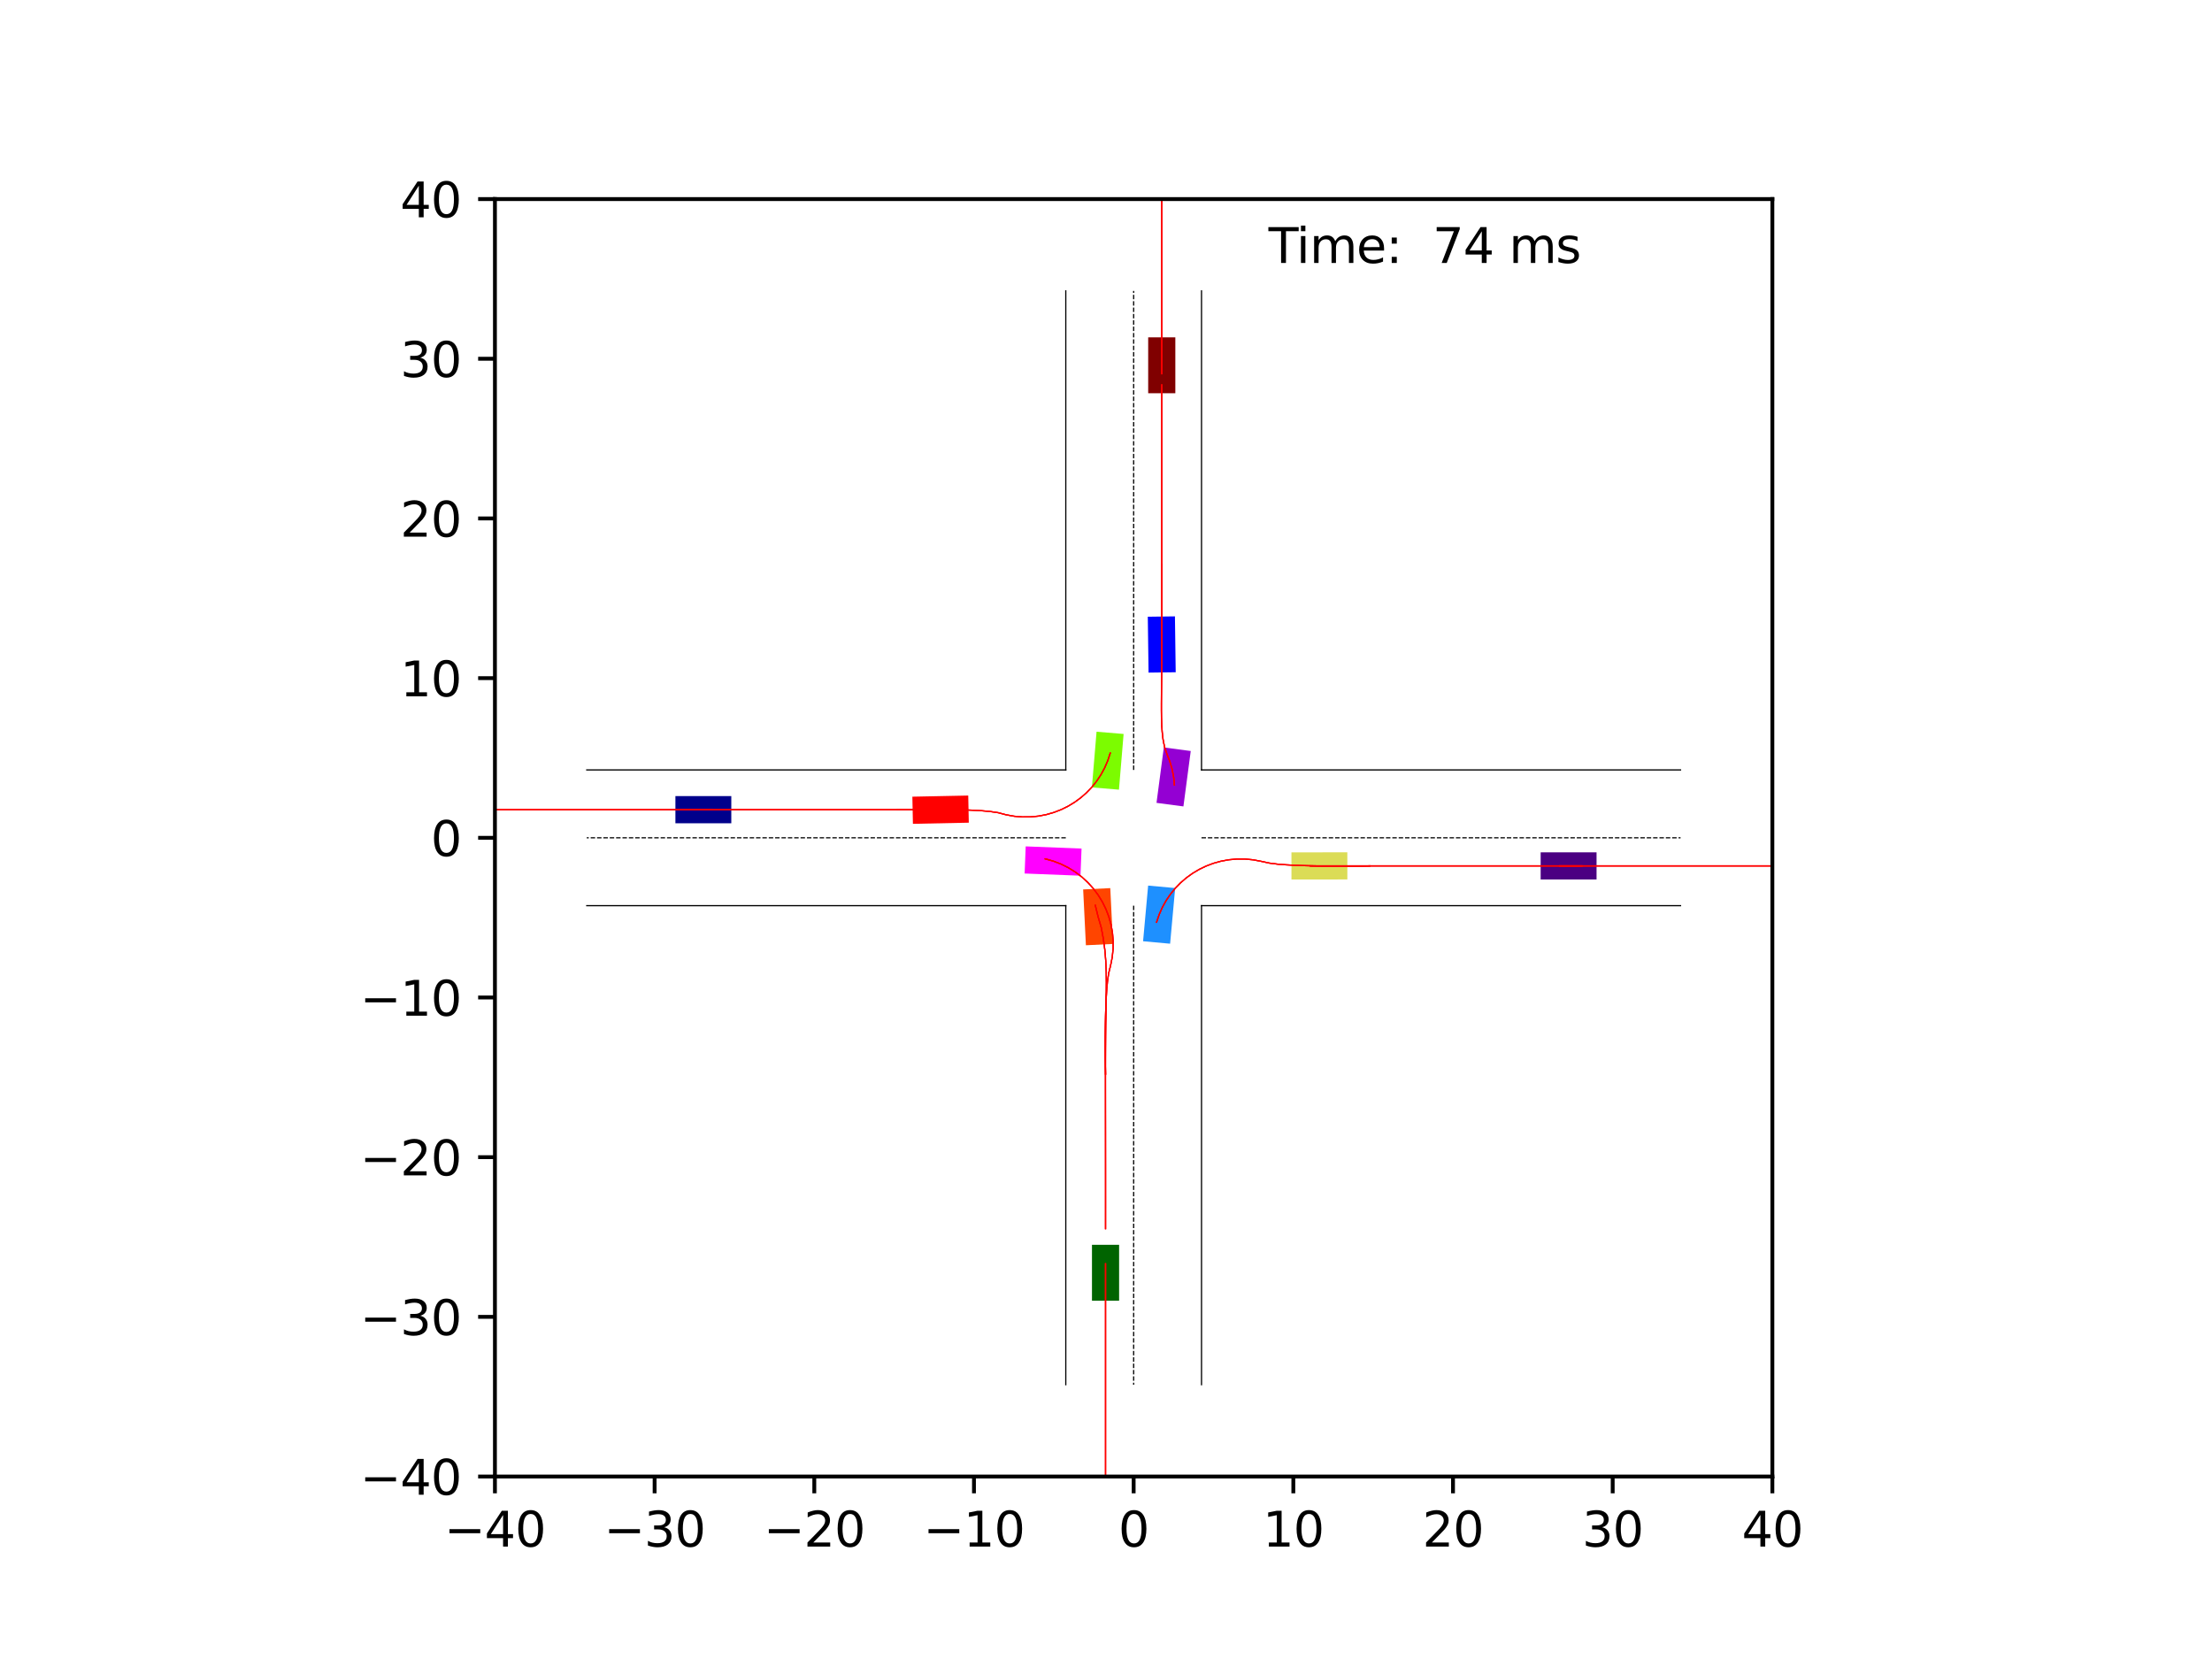 <?xml version="1.0" encoding="utf-8" standalone="no"?>
<!DOCTYPE svg PUBLIC "-//W3C//DTD SVG 1.1//EN"
  "http://www.w3.org/Graphics/SVG/1.1/DTD/svg11.dtd">
<svg xmlns:xlink="http://www.w3.org/1999/xlink" width="460.8pt" height="345.6pt" viewBox="0 0 460.8 345.6" xmlns="http://www.w3.org/2000/svg" version="1.1">
 <defs>
  <style type="text/css">*{stroke-linejoin: round; stroke-linecap: butt}</style>
 </defs>
 <g id="figure_1">
  <g id="patch_1">
   <path d="M 0 345.6 
L 460.8 345.6 
L 460.8 0 
L 0 0 
z
" style="fill: #ffffff"/>
  </g>
  <g id="axes_1">
   <g id="patch_2">
    <path d="M 103.104 307.584 
L 369.216 307.584 
L 369.216 41.472 
L 103.104 41.472 
z
" style="fill: #ffffff"/>
   </g>
   <g id="patch_3">
    <path d="M 152.343 165.845 
L 140.7 165.845 
L 140.701 171.5 
L 152.343 171.499 
z
" clip-path="url(#pa0e1cefcb4)" style="fill: #00008b"/>
   </g>
   <g id="patch_4">
    <path d="M 244.843 81.918 
L 244.843 70.276 
L 239.188 70.276 
L 239.188 81.918 
z
" clip-path="url(#pa0e1cefcb4)" style="fill: #800000"/>
   </g>
   <g id="patch_5">
    <path d="M 227.477 259.317 
L 227.477 270.959 
L 233.132 270.959 
L 233.131 259.317 
z
" clip-path="url(#pa0e1cefcb4)" style="fill: #006400"/>
   </g>
   <g id="patch_6">
    <path d="M 320.948 183.211 
L 332.591 183.211 
L 332.591 177.556 
L 320.948 177.556 
z
" clip-path="url(#pa0e1cefcb4)" style="fill: #4b0082"/>
   </g>
   <g id="patch_7">
    <path d="M 244.92 140.041 
L 244.761 128.4 
L 239.107 128.477 
L 239.266 140.118 
z
" clip-path="url(#pa0e1cefcb4)" style="fill: #0000ff"/>
   </g>
   <g id="patch_8">
    <path d="M 201.703 165.727 
L 190.063 165.963 
L 190.178 171.617 
L 201.818 171.381 
z
" clip-path="url(#pa0e1cefcb4)" style="fill: #ff0000"/>
   </g>
   <g id="patch_9">
    <path d="M 269.037 183.216 
L 280.679 183.206 
L 280.674 177.551 
L 269.032 177.561 
z
" clip-path="url(#pa0e1cefcb4)" style="fill: #dbdc56"/>
   </g>
   <g id="patch_10">
    <path d="M 246.528 167.991 
L 248.054 156.448 
L 242.447 155.708 
L 240.922 167.25 
z
" clip-path="url(#pa0e1cefcb4)" style="fill: #9400d3"/>
   </g>
   <g id="patch_11">
    <path d="M 243.756 196.59 
L 244.81 184.996 
L 239.178 184.484 
L 238.124 196.078 
z
" clip-path="url(#pa0e1cefcb4)" style="fill: #1e90ff"/>
   </g>
   <g id="patch_12">
    <path d="M 225.643 185.288 
L 226.213 196.917 
L 231.861 196.64 
L 231.291 185.012 
z
" clip-path="url(#pa0e1cefcb4)" style="fill: #ff4500"/>
   </g>
   <g id="patch_13">
    <path d="M 228.433 152.429 
L 227.464 164.031 
L 233.099 164.502 
L 234.068 152.9 
z
" clip-path="url(#pa0e1cefcb4)" style="fill: #7cfc00"/>
   </g>
   <g id="patch_14">
    <path d="M 213.45 181.967 
L 225.084 182.425 
L 225.306 176.774 
L 213.673 176.316 
z
" clip-path="url(#pa0e1cefcb4)" style="fill: #ff00ff"/>
   </g>
   <g id="matplotlib.axis_1">
    <g id="xtick_1">
     <g id="line2d_1">
      <defs>
       <path id="m98a5fc5a38" d="M 0 0 
L 0 3.5 
" style="stroke: #000000; stroke-width: 0.8"/>
      </defs>
      <g>
       <use xlink:href="#m98a5fc5a38" x="103.104" y="307.584" style="stroke: #000000; stroke-width: 0.8"/>
      </g>
     </g>
     <g id="text_1">
      <!-- −40 -->
      <g transform="translate(92.552 322.182) scale(0.1 -0.1)">
       <defs>
        <path id="DejaVuSans-2212" d="M 678 2272 
L 4684 2272 
L 4684 1741 
L 678 1741 
L 678 2272 
z
" transform="scale(0.016)"/>
        <path id="DejaVuSans-34" d="M 2419 4116 
L 825 1625 
L 2419 1625 
L 2419 4116 
z
M 2253 4666 
L 3047 4666 
L 3047 1625 
L 3713 1625 
L 3713 1100 
L 3047 1100 
L 3047 0 
L 2419 0 
L 2419 1100 
L 313 1100 
L 313 1709 
L 2253 4666 
z
" transform="scale(0.016)"/>
        <path id="DejaVuSans-30" d="M 2034 4250 
Q 1547 4250 1301 3770 
Q 1056 3291 1056 2328 
Q 1056 1369 1301 889 
Q 1547 409 2034 409 
Q 2525 409 2770 889 
Q 3016 1369 3016 2328 
Q 3016 3291 2770 3770 
Q 2525 4250 2034 4250 
z
M 2034 4750 
Q 2819 4750 3233 4129 
Q 3647 3509 3647 2328 
Q 3647 1150 3233 529 
Q 2819 -91 2034 -91 
Q 1250 -91 836 529 
Q 422 1150 422 2328 
Q 422 3509 836 4129 
Q 1250 4750 2034 4750 
z
" transform="scale(0.016)"/>
       </defs>
       <use xlink:href="#DejaVuSans-2212"/>
       <use xlink:href="#DejaVuSans-34" x="83.789"/>
       <use xlink:href="#DejaVuSans-30" x="147.412"/>
      </g>
     </g>
    </g>
    <g id="xtick_2">
     <g id="line2d_2">
      <g>
       <use xlink:href="#m98a5fc5a38" x="136.368" y="307.584" style="stroke: #000000; stroke-width: 0.8"/>
      </g>
     </g>
     <g id="text_2">
      <!-- −30 -->
      <g transform="translate(125.816 322.182) scale(0.1 -0.1)">
       <defs>
        <path id="DejaVuSans-33" d="M 2597 2516 
Q 3050 2419 3304 2112 
Q 3559 1806 3559 1356 
Q 3559 666 3084 287 
Q 2609 -91 1734 -91 
Q 1441 -91 1130 -33 
Q 819 25 488 141 
L 488 750 
Q 750 597 1062 519 
Q 1375 441 1716 441 
Q 2309 441 2620 675 
Q 2931 909 2931 1356 
Q 2931 1769 2642 2001 
Q 2353 2234 1838 2234 
L 1294 2234 
L 1294 2753 
L 1863 2753 
Q 2328 2753 2575 2939 
Q 2822 3125 2822 3475 
Q 2822 3834 2567 4026 
Q 2313 4219 1838 4219 
Q 1578 4219 1281 4162 
Q 984 4106 628 3988 
L 628 4550 
Q 988 4650 1302 4700 
Q 1616 4750 1894 4750 
Q 2613 4750 3031 4423 
Q 3450 4097 3450 3541 
Q 3450 3153 3228 2886 
Q 3006 2619 2597 2516 
z
" transform="scale(0.016)"/>
       </defs>
       <use xlink:href="#DejaVuSans-2212"/>
       <use xlink:href="#DejaVuSans-33" x="83.789"/>
       <use xlink:href="#DejaVuSans-30" x="147.412"/>
      </g>
     </g>
    </g>
    <g id="xtick_3">
     <g id="line2d_3">
      <g>
       <use xlink:href="#m98a5fc5a38" x="169.632" y="307.584" style="stroke: #000000; stroke-width: 0.8"/>
      </g>
     </g>
     <g id="text_3">
      <!-- −20 -->
      <g transform="translate(159.08 322.182) scale(0.1 -0.1)">
       <defs>
        <path id="DejaVuSans-32" d="M 1228 531 
L 3431 531 
L 3431 0 
L 469 0 
L 469 531 
Q 828 903 1448 1529 
Q 2069 2156 2228 2338 
Q 2531 2678 2651 2914 
Q 2772 3150 2772 3378 
Q 2772 3750 2511 3984 
Q 2250 4219 1831 4219 
Q 1534 4219 1204 4116 
Q 875 4013 500 3803 
L 500 4441 
Q 881 4594 1212 4672 
Q 1544 4750 1819 4750 
Q 2544 4750 2975 4387 
Q 3406 4025 3406 3419 
Q 3406 3131 3298 2873 
Q 3191 2616 2906 2266 
Q 2828 2175 2409 1742 
Q 1991 1309 1228 531 
z
" transform="scale(0.016)"/>
       </defs>
       <use xlink:href="#DejaVuSans-2212"/>
       <use xlink:href="#DejaVuSans-32" x="83.789"/>
       <use xlink:href="#DejaVuSans-30" x="147.412"/>
      </g>
     </g>
    </g>
    <g id="xtick_4">
     <g id="line2d_4">
      <g>
       <use xlink:href="#m98a5fc5a38" x="202.896" y="307.584" style="stroke: #000000; stroke-width: 0.8"/>
      </g>
     </g>
     <g id="text_4">
      <!-- −10 -->
      <g transform="translate(192.344 322.182) scale(0.1 -0.1)">
       <defs>
        <path id="DejaVuSans-31" d="M 794 531 
L 1825 531 
L 1825 4091 
L 703 3866 
L 703 4441 
L 1819 4666 
L 2450 4666 
L 2450 531 
L 3481 531 
L 3481 0 
L 794 0 
L 794 531 
z
" transform="scale(0.016)"/>
       </defs>
       <use xlink:href="#DejaVuSans-2212"/>
       <use xlink:href="#DejaVuSans-31" x="83.789"/>
       <use xlink:href="#DejaVuSans-30" x="147.412"/>
      </g>
     </g>
    </g>
    <g id="xtick_5">
     <g id="line2d_5">
      <g>
       <use xlink:href="#m98a5fc5a38" x="236.16" y="307.584" style="stroke: #000000; stroke-width: 0.8"/>
      </g>
     </g>
     <g id="text_5">
      <!-- 0 -->
      <g transform="translate(232.979 322.182) scale(0.1 -0.1)">
       <use xlink:href="#DejaVuSans-30"/>
      </g>
     </g>
    </g>
    <g id="xtick_6">
     <g id="line2d_6">
      <g>
       <use xlink:href="#m98a5fc5a38" x="269.424" y="307.584" style="stroke: #000000; stroke-width: 0.8"/>
      </g>
     </g>
     <g id="text_6">
      <!-- 10 -->
      <g transform="translate(263.062 322.182) scale(0.1 -0.1)">
       <use xlink:href="#DejaVuSans-31"/>
       <use xlink:href="#DejaVuSans-30" x="63.623"/>
      </g>
     </g>
    </g>
    <g id="xtick_7">
     <g id="line2d_7">
      <g>
       <use xlink:href="#m98a5fc5a38" x="302.688" y="307.584" style="stroke: #000000; stroke-width: 0.8"/>
      </g>
     </g>
     <g id="text_7">
      <!-- 20 -->
      <g transform="translate(296.325 322.182) scale(0.1 -0.1)">
       <use xlink:href="#DejaVuSans-32"/>
       <use xlink:href="#DejaVuSans-30" x="63.623"/>
      </g>
     </g>
    </g>
    <g id="xtick_8">
     <g id="line2d_8">
      <g>
       <use xlink:href="#m98a5fc5a38" x="335.952" y="307.584" style="stroke: #000000; stroke-width: 0.8"/>
      </g>
     </g>
     <g id="text_8">
      <!-- 30 -->
      <g transform="translate(329.589 322.182) scale(0.1 -0.1)">
       <use xlink:href="#DejaVuSans-33"/>
       <use xlink:href="#DejaVuSans-30" x="63.623"/>
      </g>
     </g>
    </g>
    <g id="xtick_9">
     <g id="line2d_9">
      <g>
       <use xlink:href="#m98a5fc5a38" x="369.216" y="307.584" style="stroke: #000000; stroke-width: 0.8"/>
      </g>
     </g>
     <g id="text_9">
      <!-- 40 -->
      <g transform="translate(362.853 322.182) scale(0.1 -0.1)">
       <use xlink:href="#DejaVuSans-34"/>
       <use xlink:href="#DejaVuSans-30" x="63.623"/>
      </g>
     </g>
    </g>
   </g>
   <g id="matplotlib.axis_2">
    <g id="ytick_1">
     <g id="line2d_10">
      <defs>
       <path id="mdbdb0dff63" d="M 0 0 
L -3.5 0 
" style="stroke: #000000; stroke-width: 0.8"/>
      </defs>
      <g>
       <use xlink:href="#mdbdb0dff63" x="103.104" y="307.584" style="stroke: #000000; stroke-width: 0.8"/>
      </g>
     </g>
     <g id="text_10">
      <!-- −40 -->
      <g transform="translate(74.999 311.383) scale(0.1 -0.1)">
       <use xlink:href="#DejaVuSans-2212"/>
       <use xlink:href="#DejaVuSans-34" x="83.789"/>
       <use xlink:href="#DejaVuSans-30" x="147.412"/>
      </g>
     </g>
    </g>
    <g id="ytick_2">
     <g id="line2d_11">
      <g>
       <use xlink:href="#mdbdb0dff63" x="103.104" y="274.32" style="stroke: #000000; stroke-width: 0.8"/>
      </g>
     </g>
     <g id="text_11">
      <!-- −30 -->
      <g transform="translate(74.999 278.119) scale(0.1 -0.1)">
       <use xlink:href="#DejaVuSans-2212"/>
       <use xlink:href="#DejaVuSans-33" x="83.789"/>
       <use xlink:href="#DejaVuSans-30" x="147.412"/>
      </g>
     </g>
    </g>
    <g id="ytick_3">
     <g id="line2d_12">
      <g>
       <use xlink:href="#mdbdb0dff63" x="103.104" y="241.056" style="stroke: #000000; stroke-width: 0.8"/>
      </g>
     </g>
     <g id="text_12">
      <!-- −20 -->
      <g transform="translate(74.999 244.855) scale(0.1 -0.1)">
       <use xlink:href="#DejaVuSans-2212"/>
       <use xlink:href="#DejaVuSans-32" x="83.789"/>
       <use xlink:href="#DejaVuSans-30" x="147.412"/>
      </g>
     </g>
    </g>
    <g id="ytick_4">
     <g id="line2d_13">
      <g>
       <use xlink:href="#mdbdb0dff63" x="103.104" y="207.792" style="stroke: #000000; stroke-width: 0.8"/>
      </g>
     </g>
     <g id="text_13">
      <!-- −10 -->
      <g transform="translate(74.999 211.591) scale(0.1 -0.1)">
       <use xlink:href="#DejaVuSans-2212"/>
       <use xlink:href="#DejaVuSans-31" x="83.789"/>
       <use xlink:href="#DejaVuSans-30" x="147.412"/>
      </g>
     </g>
    </g>
    <g id="ytick_5">
     <g id="line2d_14">
      <g>
       <use xlink:href="#mdbdb0dff63" x="103.104" y="174.528" style="stroke: #000000; stroke-width: 0.8"/>
      </g>
     </g>
     <g id="text_14">
      <!-- 0 -->
      <g transform="translate(89.742 178.327) scale(0.1 -0.1)">
       <use xlink:href="#DejaVuSans-30"/>
      </g>
     </g>
    </g>
    <g id="ytick_6">
     <g id="line2d_15">
      <g>
       <use xlink:href="#mdbdb0dff63" x="103.104" y="141.264" style="stroke: #000000; stroke-width: 0.8"/>
      </g>
     </g>
     <g id="text_15">
      <!-- 10 -->
      <g transform="translate(83.379 145.063) scale(0.1 -0.1)">
       <use xlink:href="#DejaVuSans-31"/>
       <use xlink:href="#DejaVuSans-30" x="63.623"/>
      </g>
     </g>
    </g>
    <g id="ytick_7">
     <g id="line2d_16">
      <g>
       <use xlink:href="#mdbdb0dff63" x="103.104" y="108" style="stroke: #000000; stroke-width: 0.8"/>
      </g>
     </g>
     <g id="text_16">
      <!-- 20 -->
      <g transform="translate(83.379 111.799) scale(0.1 -0.1)">
       <use xlink:href="#DejaVuSans-32"/>
       <use xlink:href="#DejaVuSans-30" x="63.623"/>
      </g>
     </g>
    </g>
    <g id="ytick_8">
     <g id="line2d_17">
      <g>
       <use xlink:href="#mdbdb0dff63" x="103.104" y="74.736" style="stroke: #000000; stroke-width: 0.8"/>
      </g>
     </g>
     <g id="text_17">
      <!-- 30 -->
      <g transform="translate(83.379 78.535) scale(0.1 -0.1)">
       <use xlink:href="#DejaVuSans-33"/>
       <use xlink:href="#DejaVuSans-30" x="63.623"/>
      </g>
     </g>
    </g>
    <g id="ytick_9">
     <g id="line2d_18">
      <g>
       <use xlink:href="#mdbdb0dff63" x="103.104" y="41.472" style="stroke: #000000; stroke-width: 0.8"/>
      </g>
     </g>
     <g id="text_18">
      <!-- 40 -->
      <g transform="translate(83.379 45.271) scale(0.1 -0.1)">
       <use xlink:href="#DejaVuSans-34"/>
       <use xlink:href="#DejaVuSans-30" x="63.623"/>
      </g>
     </g>
    </g>
   </g>
   <g id="line2d_19">
    <path d="M 250.297 288.457 
L 250.297 188.665 
" clip-path="url(#pa0e1cefcb4)" style="fill: none; stroke: #000000; stroke-width: 0.25; stroke-linecap: square"/>
   </g>
   <g id="line2d_20">
    <path d="M 250.297 188.665 
L 350.089 188.665 
" clip-path="url(#pa0e1cefcb4)" style="fill: none; stroke: #000000; stroke-width: 0.25; stroke-linecap: square"/>
   </g>
   <g id="line2d_21">
    <path d="M 350.089 160.391 
L 250.297 160.391 
" clip-path="url(#pa0e1cefcb4)" style="fill: none; stroke: #000000; stroke-width: 0.25; stroke-linecap: square"/>
   </g>
   <g id="line2d_22">
    <path d="M 250.297 160.391 
L 250.297 60.599 
" clip-path="url(#pa0e1cefcb4)" style="fill: none; stroke: #000000; stroke-width: 0.25; stroke-linecap: square"/>
   </g>
   <g id="line2d_23">
    <path d="M 222.023 60.599 
L 222.023 160.391 
" clip-path="url(#pa0e1cefcb4)" style="fill: none; stroke: #000000; stroke-width: 0.25; stroke-linecap: square"/>
   </g>
   <g id="line2d_24">
    <path d="M 222.023 160.391 
L 122.231 160.391 
" clip-path="url(#pa0e1cefcb4)" style="fill: none; stroke: #000000; stroke-width: 0.25; stroke-linecap: square"/>
   </g>
   <g id="line2d_25">
    <path d="M 122.231 188.665 
L 222.023 188.665 
" clip-path="url(#pa0e1cefcb4)" style="fill: none; stroke: #000000; stroke-width: 0.25; stroke-linecap: square"/>
   </g>
   <g id="line2d_26">
    <path d="M 222.023 188.665 
L 222.023 288.457 
" clip-path="url(#pa0e1cefcb4)" style="fill: none; stroke: #000000; stroke-width: 0.25; stroke-linecap: square"/>
   </g>
   <g id="line2d_27">
    <path d="M 250.297 174.528 
L 350.089 174.528 
" clip-path="url(#pa0e1cefcb4)" style="fill: none; stroke-dasharray: 0.925,0.4; stroke-dashoffset: 0; stroke: #000000; stroke-width: 0.25"/>
   </g>
   <g id="line2d_28">
    <path d="M 236.16 160.391 
L 236.16 60.599 
" clip-path="url(#pa0e1cefcb4)" style="fill: none; stroke-dasharray: 0.925,0.4; stroke-dashoffset: 0; stroke: #000000; stroke-width: 0.25"/>
   </g>
   <g id="line2d_29">
    <path d="M 222.023 174.528 
L 122.231 174.528 
" clip-path="url(#pa0e1cefcb4)" style="fill: none; stroke-dasharray: 0.925,0.4; stroke-dashoffset: 0; stroke: #000000; stroke-width: 0.25"/>
   </g>
   <g id="line2d_30">
    <path d="M 236.16 188.665 
L 236.16 288.457 
" clip-path="url(#pa0e1cefcb4)" style="fill: none; stroke-dasharray: 0.925,0.4; stroke-dashoffset: 0; stroke: #000000; stroke-width: 0.25"/>
   </g>
   <g id="line2d_31">
    <path d="M 148.409 168.672 
L 146.522 168.672 
L 144.634 168.672 
L 142.747 168.672 
L 140.859 168.672 
L 138.972 168.672 
L 137.084 168.672 
L 135.197 168.672 
L 133.309 168.672 
L 131.422 168.672 
L 129.534 168.672 
L 127.647 168.672 
L 125.759 168.672 
L 123.872 168.672 
L 121.984 168.672 
L 120.097 168.672 
L 118.209 168.672 
L 116.322 168.672 
L 114.434 168.672 
L 112.547 168.672 
L 110.659 168.672 
L 108.772 168.672 
L 106.884 168.672 
L 104.996 168.672 
L 103.109 168.672 
L 101.221 168.672 
L 99.334 168.672 
L 97.446 168.672 
L 95.559 168.672 
L 93.671 168.672 
L 91.784 168.672 
" clip-path="url(#pa0e1cefcb4)" style="fill: none; stroke: #ff0000; stroke-opacity: 0.2; stroke-width: 0.25; stroke-linecap: square"/>
   </g>
   <g id="line2d_32">
    <path d="M 148.409 168.672 
L 146.522 168.672 
L 144.634 168.672 
L 142.747 168.672 
L 140.859 168.672 
L 138.972 168.672 
L 137.084 168.672 
L 135.197 168.672 
L 133.309 168.672 
L 131.422 168.672 
L 129.534 168.672 
L 127.647 168.672 
L 125.759 168.672 
L 123.872 168.672 
L 121.984 168.672 
L 120.097 168.672 
L 118.209 168.672 
L 116.322 168.672 
L 114.434 168.672 
L 112.547 168.672 
L 110.659 168.672 
L 108.772 168.672 
L 106.884 168.672 
L 104.996 168.672 
L 103.109 168.672 
L 101.221 168.672 
L 99.334 168.672 
L 97.446 168.672 
L 95.559 168.672 
L 93.671 168.672 
L 91.784 168.672 
" clip-path="url(#pa0e1cefcb4)" style="fill: none; stroke: #ff0000; stroke-opacity: 0.4; stroke-width: 0.25; stroke-linecap: square"/>
   </g>
   <g id="line2d_33">
    <path d="M 148.409 168.672 
L 146.522 168.672 
L 144.634 168.672 
L 142.747 168.672 
L 140.859 168.672 
L 138.972 168.672 
L 137.084 168.672 
L 135.197 168.672 
L 133.309 168.672 
L 131.422 168.672 
L 129.534 168.672 
L 127.647 168.672 
L 125.759 168.672 
L 123.872 168.672 
L 121.984 168.672 
L 120.097 168.672 
L 118.209 168.672 
L 116.322 168.672 
L 114.434 168.672 
L 112.547 168.672 
L 110.659 168.672 
L 108.772 168.672 
L 106.884 168.672 
L 104.996 168.672 
L 103.109 168.672 
L 101.221 168.672 
L 99.334 168.672 
L 97.446 168.672 
L 95.559 168.672 
L 93.671 168.672 
L 91.784 168.672 
" clip-path="url(#pa0e1cefcb4)" style="fill: none; stroke: #ff0000; stroke-opacity: 0.6; stroke-width: 0.25; stroke-linecap: square"/>
   </g>
   <g id="line2d_34">
    <path d="M 148.409 168.672 
L 146.522 168.672 
L 144.634 168.672 
L 142.747 168.672 
L 140.859 168.672 
L 138.972 168.672 
L 137.084 168.672 
L 135.197 168.672 
L 133.309 168.672 
L 131.422 168.672 
L 129.534 168.672 
L 127.647 168.672 
L 125.759 168.672 
L 123.872 168.672 
L 121.984 168.672 
L 120.097 168.672 
L 118.209 168.672 
L 116.322 168.672 
L 114.434 168.672 
L 112.547 168.672 
L 110.659 168.672 
L 108.772 168.672 
L 106.884 168.672 
L 104.996 168.672 
L 103.109 168.672 
L 101.221 168.672 
L 99.334 168.672 
L 97.446 168.672 
L 95.559 168.672 
L 93.671 168.672 
L 91.784 168.672 
" clip-path="url(#pa0e1cefcb4)" style="fill: none; stroke: #ff0000; stroke-opacity: 0.8; stroke-width: 0.25; stroke-linecap: square"/>
   </g>
   <g id="line2d_35">
    <path d="M 148.409 168.672 
L 146.522 168.672 
L 144.634 168.672 
L 142.747 168.672 
L 140.859 168.672 
L 138.972 168.672 
L 137.084 168.672 
L 135.197 168.672 
L 133.309 168.672 
L 131.422 168.672 
L 129.534 168.672 
L 127.647 168.672 
L 125.759 168.672 
L 123.872 168.672 
L 121.984 168.672 
L 120.097 168.672 
L 118.209 168.672 
L 116.322 168.672 
L 114.434 168.672 
L 112.547 168.672 
L 110.659 168.672 
L 108.772 168.672 
L 106.884 168.672 
L 104.996 168.672 
L 103.109 168.672 
L 101.221 168.672 
L 99.334 168.672 
L 97.446 168.672 
L 95.559 168.672 
L 93.671 168.672 
L 91.784 168.672 
" clip-path="url(#pa0e1cefcb4)" style="fill: none; stroke: #ff0000; stroke-width: 0.25; stroke-linecap: square"/>
   </g>
   <g id="line2d_36">
    <path d="M 242.016 77.853 
L 242.016 76.097 
L 242.016 74.341 
L 242.016 72.585 
L 242.016 70.829 
L 242.016 69.073 
L 242.016 67.317 
L 242.016 65.561 
L 242.016 63.804 
L 242.016 62.048 
L 242.016 60.292 
L 242.016 58.536 
L 242.016 56.78 
L 242.016 55.024 
L 242.016 53.268 
L 242.016 51.512 
L 242.016 49.755 
L 242.016 47.999 
L 242.016 46.243 
L 242.016 44.487 
L 242.016 42.731 
L 242.016 40.975 
L 242.016 39.219 
L 242.016 37.463 
L 242.016 35.707 
L 242.016 33.95 
L 242.016 32.194 
L 242.016 30.438 
L 242.016 28.682 
L 242.016 26.926 
L 242.016 25.17 
" clip-path="url(#pa0e1cefcb4)" style="fill: none; stroke: #ff0000; stroke-opacity: 0.2; stroke-width: 0.25; stroke-linecap: square"/>
   </g>
   <g id="line2d_37">
    <path d="M 242.016 77.853 
L 242.016 76.097 
L 242.016 74.341 
L 242.016 72.585 
L 242.016 70.829 
L 242.016 69.073 
L 242.016 67.317 
L 242.016 65.561 
L 242.016 63.804 
L 242.016 62.048 
L 242.016 60.292 
L 242.016 58.536 
L 242.016 56.78 
L 242.016 55.024 
L 242.016 53.268 
L 242.016 51.512 
L 242.016 49.755 
L 242.016 47.999 
L 242.016 46.243 
L 242.016 44.487 
L 242.016 42.731 
L 242.016 40.975 
L 242.016 39.219 
L 242.016 37.463 
L 242.016 35.707 
L 242.016 33.95 
L 242.016 32.194 
L 242.016 30.438 
L 242.016 28.682 
L 242.016 26.926 
L 242.016 25.17 
" clip-path="url(#pa0e1cefcb4)" style="fill: none; stroke: #ff0000; stroke-opacity: 0.4; stroke-width: 0.25; stroke-linecap: square"/>
   </g>
   <g id="line2d_38">
    <path d="M 242.016 77.853 
L 242.016 76.097 
L 242.016 74.341 
L 242.016 72.585 
L 242.016 70.829 
L 242.016 69.073 
L 242.016 67.317 
L 242.016 65.561 
L 242.016 63.804 
L 242.016 62.048 
L 242.016 60.292 
L 242.016 58.536 
L 242.016 56.78 
L 242.016 55.024 
L 242.016 53.268 
L 242.016 51.512 
L 242.016 49.755 
L 242.016 47.999 
L 242.016 46.243 
L 242.016 44.487 
L 242.016 42.731 
L 242.016 40.975 
L 242.016 39.219 
L 242.016 37.463 
L 242.016 35.707 
L 242.016 33.95 
L 242.016 32.194 
L 242.016 30.438 
L 242.016 28.682 
L 242.016 26.926 
L 242.016 25.17 
" clip-path="url(#pa0e1cefcb4)" style="fill: none; stroke: #ff0000; stroke-opacity: 0.6; stroke-width: 0.25; stroke-linecap: square"/>
   </g>
   <g id="line2d_39">
    <path d="M 242.016 77.853 
L 242.016 76.097 
L 242.016 74.341 
L 242.016 72.585 
L 242.016 70.829 
L 242.016 69.073 
L 242.016 67.317 
L 242.016 65.561 
L 242.016 63.804 
L 242.016 62.048 
L 242.016 60.292 
L 242.016 58.536 
L 242.016 56.78 
L 242.016 55.024 
L 242.016 53.268 
L 242.016 51.512 
L 242.016 49.755 
L 242.016 47.999 
L 242.016 46.243 
L 242.016 44.487 
L 242.016 42.731 
L 242.016 40.975 
L 242.016 39.219 
L 242.016 37.463 
L 242.016 35.707 
L 242.016 33.95 
L 242.016 32.194 
L 242.016 30.438 
L 242.016 28.682 
L 242.016 26.926 
L 242.016 25.17 
" clip-path="url(#pa0e1cefcb4)" style="fill: none; stroke: #ff0000; stroke-opacity: 0.8; stroke-width: 0.25; stroke-linecap: square"/>
   </g>
   <g id="line2d_40">
    <path d="M 242.016 77.853 
L 242.016 76.097 
L 242.016 74.341 
L 242.016 72.585 
L 242.016 70.829 
L 242.016 69.073 
L 242.016 67.317 
L 242.016 65.561 
L 242.016 63.804 
L 242.016 62.048 
L 242.016 60.292 
L 242.016 58.536 
L 242.016 56.78 
L 242.016 55.024 
L 242.016 53.268 
L 242.016 51.512 
L 242.016 49.755 
L 242.016 47.999 
L 242.016 46.243 
L 242.016 44.487 
L 242.016 42.731 
L 242.016 40.975 
L 242.016 39.219 
L 242.016 37.463 
L 242.016 35.707 
L 242.016 33.95 
L 242.016 32.194 
L 242.016 30.438 
L 242.016 28.682 
L 242.016 26.926 
L 242.016 25.17 
" clip-path="url(#pa0e1cefcb4)" style="fill: none; stroke: #ff0000; stroke-width: 0.25; stroke-linecap: square"/>
   </g>
   <g id="line2d_41">
    <path d="M 230.304 263.273 
L 230.304 265.138 
L 230.304 267.003 
L 230.304 268.868 
L 230.304 270.733 
L 230.304 272.598 
L 230.304 274.463 
L 230.304 276.328 
L 230.304 278.193 
L 230.304 280.058 
L 230.304 281.923 
L 230.304 283.788 
L 230.304 285.653 
L 230.304 287.519 
L 230.304 289.384 
L 230.304 291.249 
L 230.304 293.114 
L 230.304 294.979 
L 230.304 296.844 
L 230.304 298.71 
L 230.304 300.575 
L 230.304 302.44 
L 230.304 304.305 
L 230.304 306.17 
L 230.304 308.035 
L 230.304 309.901 
L 230.304 311.766 
L 230.304 313.631 
L 230.304 315.496 
L 230.304 317.361 
L 230.304 319.226 
" clip-path="url(#pa0e1cefcb4)" style="fill: none; stroke: #ff0000; stroke-opacity: 0.2; stroke-width: 0.25; stroke-linecap: square"/>
   </g>
   <g id="line2d_42">
    <path d="M 230.304 263.273 
L 230.304 265.138 
L 230.304 267.003 
L 230.304 268.868 
L 230.304 270.733 
L 230.304 272.598 
L 230.304 274.463 
L 230.304 276.328 
L 230.304 278.193 
L 230.304 280.058 
L 230.304 281.923 
L 230.304 283.788 
L 230.304 285.653 
L 230.304 287.519 
L 230.304 289.384 
L 230.304 291.249 
L 230.304 293.114 
L 230.304 294.979 
L 230.304 296.844 
L 230.304 298.71 
L 230.304 300.575 
L 230.304 302.44 
L 230.304 304.305 
L 230.304 306.17 
L 230.304 308.035 
L 230.304 309.901 
L 230.304 311.766 
L 230.304 313.631 
L 230.304 315.496 
L 230.304 317.361 
L 230.304 319.226 
" clip-path="url(#pa0e1cefcb4)" style="fill: none; stroke: #ff0000; stroke-opacity: 0.4; stroke-width: 0.25; stroke-linecap: square"/>
   </g>
   <g id="line2d_43">
    <path d="M 230.304 263.273 
L 230.304 265.138 
L 230.304 267.003 
L 230.304 268.868 
L 230.304 270.733 
L 230.304 272.598 
L 230.304 274.463 
L 230.304 276.328 
L 230.304 278.193 
L 230.304 280.058 
L 230.304 281.923 
L 230.304 283.788 
L 230.304 285.653 
L 230.304 287.519 
L 230.304 289.384 
L 230.304 291.249 
L 230.304 293.114 
L 230.304 294.979 
L 230.304 296.844 
L 230.304 298.71 
L 230.304 300.575 
L 230.304 302.44 
L 230.304 304.305 
L 230.304 306.17 
L 230.304 308.035 
L 230.304 309.901 
L 230.304 311.766 
L 230.304 313.631 
L 230.304 315.496 
L 230.304 317.361 
L 230.304 319.226 
" clip-path="url(#pa0e1cefcb4)" style="fill: none; stroke: #ff0000; stroke-opacity: 0.6; stroke-width: 0.25; stroke-linecap: square"/>
   </g>
   <g id="line2d_44">
    <path d="M 230.304 263.273 
L 230.304 265.138 
L 230.304 267.003 
L 230.304 268.868 
L 230.304 270.733 
L 230.304 272.598 
L 230.304 274.463 
L 230.304 276.328 
L 230.304 278.193 
L 230.304 280.058 
L 230.304 281.923 
L 230.304 283.788 
L 230.304 285.653 
L 230.304 287.519 
L 230.304 289.384 
L 230.304 291.249 
L 230.304 293.114 
L 230.304 294.979 
L 230.304 296.844 
L 230.304 298.71 
L 230.304 300.575 
L 230.304 302.44 
L 230.304 304.305 
L 230.304 306.17 
L 230.304 308.035 
L 230.304 309.901 
L 230.304 311.766 
L 230.304 313.631 
L 230.304 315.496 
L 230.304 317.361 
L 230.304 319.226 
" clip-path="url(#pa0e1cefcb4)" style="fill: none; stroke: #ff0000; stroke-opacity: 0.8; stroke-width: 0.25; stroke-linecap: square"/>
   </g>
   <g id="line2d_45">
    <path d="M 230.304 263.273 
L 230.304 265.138 
L 230.304 267.003 
L 230.304 268.868 
L 230.304 270.733 
L 230.304 272.598 
L 230.304 274.463 
L 230.304 276.328 
L 230.304 278.193 
L 230.304 280.058 
L 230.304 281.923 
L 230.304 283.788 
L 230.304 285.653 
L 230.304 287.519 
L 230.304 289.384 
L 230.304 291.249 
L 230.304 293.114 
L 230.304 294.979 
L 230.304 296.844 
L 230.304 298.71 
L 230.304 300.575 
L 230.304 302.44 
L 230.304 304.305 
L 230.304 306.17 
L 230.304 308.035 
L 230.304 309.901 
L 230.304 311.766 
L 230.304 313.631 
L 230.304 315.496 
L 230.304 317.361 
L 230.304 319.226 
" clip-path="url(#pa0e1cefcb4)" style="fill: none; stroke: #ff0000; stroke-width: 0.25; stroke-linecap: square"/>
   </g>
   <g id="line2d_46">
    <path d="M 324.905 180.384 
L 326.77 180.384 
L 328.635 180.384 
L 330.5 180.384 
L 332.365 180.384 
L 334.23 180.384 
L 336.095 180.384 
L 337.96 180.384 
L 339.825 180.384 
L 341.69 180.384 
L 343.555 180.384 
L 345.42 180.384 
L 347.285 180.384 
L 349.151 180.384 
L 351.016 180.384 
L 352.881 180.384 
L 354.746 180.384 
L 356.611 180.384 
L 358.476 180.384 
L 360.342 180.384 
L 362.207 180.384 
L 364.072 180.384 
L 365.937 180.384 
L 367.802 180.384 
L 369.667 180.384 
L 371.533 180.384 
L 373.398 180.384 
L 375.263 180.384 
L 377.128 180.384 
L 378.993 180.384 
L 380.858 180.384 
" clip-path="url(#pa0e1cefcb4)" style="fill: none; stroke: #ff0000; stroke-opacity: 0.2; stroke-width: 0.25; stroke-linecap: square"/>
   </g>
   <g id="line2d_47">
    <path d="M 324.905 180.384 
L 326.77 180.384 
L 328.635 180.384 
L 330.5 180.384 
L 332.365 180.384 
L 334.23 180.384 
L 336.095 180.384 
L 337.96 180.384 
L 339.825 180.384 
L 341.69 180.384 
L 343.555 180.384 
L 345.42 180.384 
L 347.285 180.384 
L 349.151 180.384 
L 351.016 180.384 
L 352.881 180.384 
L 354.746 180.384 
L 356.611 180.384 
L 358.476 180.384 
L 360.342 180.384 
L 362.207 180.384 
L 364.072 180.384 
L 365.937 180.384 
L 367.802 180.384 
L 369.667 180.384 
L 371.533 180.384 
L 373.398 180.384 
L 375.263 180.384 
L 377.128 180.384 
L 378.993 180.384 
L 380.858 180.384 
" clip-path="url(#pa0e1cefcb4)" style="fill: none; stroke: #ff0000; stroke-opacity: 0.4; stroke-width: 0.25; stroke-linecap: square"/>
   </g>
   <g id="line2d_48">
    <path d="M 324.905 180.384 
L 326.77 180.384 
L 328.635 180.384 
L 330.5 180.384 
L 332.365 180.384 
L 334.23 180.384 
L 336.095 180.384 
L 337.96 180.384 
L 339.825 180.384 
L 341.69 180.384 
L 343.555 180.384 
L 345.42 180.384 
L 347.285 180.384 
L 349.151 180.384 
L 351.016 180.384 
L 352.881 180.384 
L 354.746 180.384 
L 356.611 180.384 
L 358.476 180.384 
L 360.342 180.384 
L 362.207 180.384 
L 364.072 180.384 
L 365.937 180.384 
L 367.802 180.384 
L 369.667 180.384 
L 371.533 180.384 
L 373.398 180.384 
L 375.263 180.384 
L 377.128 180.384 
L 378.993 180.384 
L 380.858 180.384 
" clip-path="url(#pa0e1cefcb4)" style="fill: none; stroke: #ff0000; stroke-opacity: 0.6; stroke-width: 0.25; stroke-linecap: square"/>
   </g>
   <g id="line2d_49">
    <path d="M 324.905 180.384 
L 326.77 180.384 
L 328.635 180.384 
L 330.5 180.384 
L 332.365 180.384 
L 334.23 180.384 
L 336.095 180.384 
L 337.96 180.384 
L 339.825 180.384 
L 341.69 180.384 
L 343.555 180.384 
L 345.42 180.384 
L 347.285 180.384 
L 349.151 180.384 
L 351.016 180.384 
L 352.881 180.384 
L 354.746 180.384 
L 356.611 180.384 
L 358.476 180.384 
L 360.342 180.384 
L 362.207 180.384 
L 364.072 180.384 
L 365.937 180.384 
L 367.802 180.384 
L 369.667 180.384 
L 371.533 180.384 
L 373.398 180.384 
L 375.263 180.384 
L 377.128 180.384 
L 378.993 180.384 
L 380.858 180.384 
" clip-path="url(#pa0e1cefcb4)" style="fill: none; stroke: #ff0000; stroke-opacity: 0.8; stroke-width: 0.25; stroke-linecap: square"/>
   </g>
   <g id="line2d_50">
    <path d="M 324.905 180.384 
L 326.77 180.384 
L 328.635 180.384 
L 330.5 180.384 
L 332.365 180.384 
L 334.23 180.384 
L 336.095 180.384 
L 337.96 180.384 
L 339.825 180.384 
L 341.69 180.384 
L 343.555 180.384 
L 345.42 180.384 
L 347.285 180.384 
L 349.151 180.384 
L 351.016 180.384 
L 352.881 180.384 
L 354.746 180.384 
L 356.611 180.384 
L 358.476 180.384 
L 360.342 180.384 
L 362.207 180.384 
L 364.072 180.384 
L 365.937 180.384 
L 367.802 180.384 
L 369.667 180.384 
L 371.533 180.384 
L 373.398 180.384 
L 375.263 180.384 
L 377.128 180.384 
L 378.993 180.384 
L 380.858 180.384 
" clip-path="url(#pa0e1cefcb4)" style="fill: none; stroke: #ff0000; stroke-width: 0.25; stroke-linecap: square"/>
   </g>
   <g id="line2d_51">
    <path d="M 242.014 136.066 
L 242.014 134.259 
L 242.015 132.436 
L 242.016 130.601 
L 242.016 128.754 
L 242.016 126.899 
L 242.016 125.038 
L 242.016 123.171 
L 242.016 121.301 
L 242.016 119.429 
L 242.016 117.556 
L 242.016 115.682 
L 242.016 113.807 
L 242.016 111.934 
L 242.016 110.061 
L 242.016 108.189 
L 242.016 106.317 
L 242.016 104.447 
L 242.016 102.578 
L 242.016 100.709 
L 242.016 98.842 
L 242.016 96.975 
L 242.016 95.108 
L 242.016 93.243 
L 242.016 91.377 
L 242.016 89.512 
L 242.016 87.647 
L 242.016 85.782 
L 242.016 83.917 
L 242.016 82.052 
L 242.016 80.188 
" clip-path="url(#pa0e1cefcb4)" style="fill: none; stroke: #ff0000; stroke-opacity: 0.2; stroke-width: 0.25; stroke-linecap: square"/>
   </g>
   <g id="line2d_52">
    <path d="M 242.014 136.066 
L 242.014 134.259 
L 242.015 132.436 
L 242.016 130.601 
L 242.016 128.754 
L 242.016 126.899 
L 242.016 125.038 
L 242.016 123.171 
L 242.016 121.301 
L 242.016 119.429 
L 242.016 117.556 
L 242.016 115.682 
L 242.016 113.807 
L 242.016 111.934 
L 242.016 110.061 
L 242.016 108.189 
L 242.016 106.317 
L 242.016 104.447 
L 242.016 102.578 
L 242.016 100.709 
L 242.016 98.842 
L 242.016 96.975 
L 242.016 95.108 
L 242.016 93.242 
L 242.016 91.377 
L 242.016 89.512 
L 242.016 87.647 
L 242.016 85.782 
L 242.016 83.917 
L 242.016 82.052 
L 242.016 80.188 
" clip-path="url(#pa0e1cefcb4)" style="fill: none; stroke: #ff0000; stroke-opacity: 0.4; stroke-width: 0.25; stroke-linecap: square"/>
   </g>
   <g id="line2d_53">
    <path d="M 242.014 136.066 
L 242.014 134.259 
L 242.015 132.436 
L 242.016 130.601 
L 242.016 128.754 
L 242.016 126.899 
L 242.016 125.038 
L 242.016 123.171 
L 242.016 121.301 
L 242.016 119.429 
L 242.016 117.556 
L 242.016 115.682 
L 242.016 113.808 
L 242.016 111.934 
L 242.016 110.061 
L 242.016 108.189 
L 242.016 106.317 
L 242.016 104.447 
L 242.016 102.578 
L 242.016 100.709 
L 242.016 98.842 
L 242.016 96.975 
L 242.016 95.108 
L 242.016 93.242 
L 242.016 91.377 
L 242.016 89.512 
L 242.016 87.647 
L 242.016 85.782 
L 242.016 83.917 
L 242.016 82.052 
L 242.016 80.188 
" clip-path="url(#pa0e1cefcb4)" style="fill: none; stroke: #ff0000; stroke-opacity: 0.6; stroke-width: 0.25; stroke-linecap: square"/>
   </g>
   <g id="line2d_54">
    <path d="M 242.014 136.066 
L 242.014 134.259 
L 242.015 132.436 
L 242.016 130.601 
L 242.016 128.754 
L 242.016 126.899 
L 242.016 125.038 
L 242.016 123.171 
L 242.016 121.301 
L 242.016 119.429 
L 242.016 117.556 
L 242.016 115.682 
L 242.016 113.808 
L 242.016 111.934 
L 242.016 110.061 
L 242.016 108.189 
L 242.016 106.317 
L 242.016 104.447 
L 242.016 102.578 
L 242.016 100.709 
L 242.016 98.842 
L 242.016 96.975 
L 242.016 95.108 
L 242.016 93.242 
L 242.016 91.377 
L 242.016 89.512 
L 242.016 87.647 
L 242.016 85.782 
L 242.016 83.917 
L 242.016 82.052 
L 242.016 80.188 
" clip-path="url(#pa0e1cefcb4)" style="fill: none; stroke: #ff0000; stroke-opacity: 0.8; stroke-width: 0.25; stroke-linecap: square"/>
   </g>
   <g id="line2d_55">
    <path d="M 242.014 136.066 
L 242.014 134.259 
L 242.015 132.436 
L 242.016 130.601 
L 242.016 128.754 
L 242.016 126.899 
L 242.016 125.038 
L 242.016 123.171 
L 242.016 121.301 
L 242.016 119.429 
L 242.016 117.556 
L 242.016 115.682 
L 242.016 113.808 
L 242.016 111.934 
L 242.016 110.061 
L 242.016 108.189 
L 242.016 106.317 
L 242.016 104.447 
L 242.016 102.578 
L 242.016 100.709 
L 242.016 98.842 
L 242.016 96.975 
L 242.016 95.108 
L 242.016 93.242 
L 242.016 91.377 
L 242.016 89.512 
L 242.016 87.647 
L 242.016 85.782 
L 242.016 83.917 
L 242.016 82.052 
L 242.016 80.188 
" clip-path="url(#pa0e1cefcb4)" style="fill: none; stroke: #ff0000; stroke-width: 0.25; stroke-linecap: square"/>
   </g>
   <g id="line2d_56">
    <path d="M 197.798 168.671 
L 195.941 168.672 
L 194.08 168.672 
L 192.217 168.673 
L 190.351 168.673 
L 188.484 168.673 
L 186.616 168.672 
L 184.747 168.672 
L 182.878 168.672 
L 181.009 168.672 
L 179.14 168.672 
L 177.272 168.672 
L 175.403 168.672 
L 173.536 168.672 
L 171.668 168.672 
L 169.801 168.672 
L 167.935 168.672 
L 166.068 168.672 
L 164.202 168.672 
L 162.337 168.672 
L 160.471 168.672 
L 158.606 168.672 
L 156.741 168.672 
L 154.875 168.672 
L 153.01 168.672 
L 151.145 168.672 
L 149.28 168.672 
L 147.415 168.672 
L 145.551 168.672 
L 143.686 168.672 
L 141.821 168.672 
" clip-path="url(#pa0e1cefcb4)" style="fill: none; stroke: #ff0000; stroke-opacity: 0.2; stroke-width: 0.25; stroke-linecap: square"/>
   </g>
   <g id="line2d_57">
    <path d="M 197.798 168.671 
L 195.941 168.672 
L 194.08 168.672 
L 192.217 168.673 
L 190.351 168.673 
L 188.484 168.673 
L 186.616 168.672 
L 184.747 168.672 
L 182.878 168.672 
L 181.009 168.672 
L 179.14 168.672 
L 177.272 168.672 
L 175.404 168.672 
L 173.536 168.672 
L 171.668 168.672 
L 169.801 168.672 
L 167.935 168.672 
L 166.068 168.672 
L 164.203 168.672 
L 162.337 168.672 
L 160.471 168.672 
L 158.606 168.672 
L 156.741 168.672 
L 154.876 168.672 
L 153.01 168.672 
L 151.145 168.672 
L 149.281 168.672 
L 147.416 168.672 
L 145.551 168.672 
L 143.686 168.672 
L 141.821 168.672 
" clip-path="url(#pa0e1cefcb4)" style="fill: none; stroke: #ff0000; stroke-opacity: 0.4; stroke-width: 0.25; stroke-linecap: square"/>
   </g>
   <g id="line2d_58">
    <path d="M 197.798 168.671 
L 195.941 168.672 
L 194.08 168.672 
L 192.217 168.673 
L 190.351 168.673 
L 188.484 168.673 
L 186.616 168.672 
L 184.747 168.672 
L 182.878 168.672 
L 181.009 168.672 
L 179.14 168.672 
L 177.272 168.672 
L 175.404 168.672 
L 173.536 168.672 
L 171.668 168.672 
L 169.801 168.672 
L 167.935 168.672 
L 166.068 168.672 
L 164.202 168.672 
L 162.337 168.672 
L 160.471 168.672 
L 158.606 168.672 
L 156.741 168.672 
L 154.875 168.672 
L 153.01 168.672 
L 151.145 168.672 
L 149.28 168.672 
L 147.416 168.672 
L 145.551 168.672 
L 143.686 168.672 
L 141.821 168.672 
" clip-path="url(#pa0e1cefcb4)" style="fill: none; stroke: #ff0000; stroke-opacity: 0.6; stroke-width: 0.25; stroke-linecap: square"/>
   </g>
   <g id="line2d_59">
    <path d="M 197.798 168.671 
L 195.941 168.672 
L 194.08 168.672 
L 192.217 168.673 
L 190.351 168.673 
L 188.484 168.673 
L 186.616 168.672 
L 184.747 168.672 
L 182.878 168.672 
L 181.009 168.672 
L 179.14 168.672 
L 177.272 168.672 
L 175.404 168.672 
L 173.536 168.672 
L 171.668 168.672 
L 169.801 168.672 
L 167.935 168.672 
L 166.068 168.672 
L 164.202 168.672 
L 162.337 168.672 
L 160.471 168.672 
L 158.606 168.672 
L 156.741 168.672 
L 154.875 168.672 
L 153.01 168.672 
L 151.145 168.672 
L 149.28 168.672 
L 147.416 168.672 
L 145.551 168.672 
L 143.686 168.672 
L 141.821 168.672 
" clip-path="url(#pa0e1cefcb4)" style="fill: none; stroke: #ff0000; stroke-opacity: 0.8; stroke-width: 0.25; stroke-linecap: square"/>
   </g>
   <g id="line2d_60">
    <path d="M 197.798 168.671 
L 195.941 168.672 
L 194.08 168.672 
L 192.217 168.673 
L 190.351 168.673 
L 188.484 168.673 
L 186.616 168.672 
L 184.747 168.672 
L 182.878 168.672 
L 181.009 168.672 
L 179.14 168.672 
L 177.272 168.672 
L 175.404 168.672 
L 173.536 168.672 
L 171.668 168.672 
L 169.801 168.672 
L 167.935 168.672 
L 166.068 168.672 
L 164.202 168.672 
L 162.337 168.672 
L 160.471 168.672 
L 158.606 168.672 
L 156.741 168.672 
L 154.875 168.672 
L 153.01 168.672 
L 151.145 168.672 
L 149.28 168.672 
L 147.416 168.672 
L 145.551 168.672 
L 143.686 168.672 
L 141.821 168.672 
" clip-path="url(#pa0e1cefcb4)" style="fill: none; stroke: #ff0000; stroke-width: 0.25; stroke-linecap: square"/>
   </g>
   <g id="line2d_61">
    <path d="M 272.983 180.384 
L 274.855 180.384 
L 276.731 180.383 
L 278.61 180.383 
L 280.491 180.384 
L 282.375 180.384 
L 284.26 180.384 
L 286.146 180.384 
L 288.033 180.384 
L 289.921 180.384 
L 291.81 180.384 
L 293.699 180.384 
L 295.588 180.384 
L 297.477 180.384 
L 299.366 180.384 
L 301.254 180.384 
L 303.143 180.384 
L 305.032 180.384 
L 306.92 180.384 
L 308.809 180.384 
L 310.697 180.384 
L 312.585 180.384 
L 314.473 180.384 
L 316.361 180.384 
L 318.248 180.384 
L 320.136 180.384 
L 322.023 180.384 
L 323.911 180.384 
L 325.798 180.384 
L 327.686 180.384 
L 329.573 180.384 
" clip-path="url(#pa0e1cefcb4)" style="fill: none; stroke: #ff0000; stroke-opacity: 0.2; stroke-width: 0.25; stroke-linecap: square"/>
   </g>
   <g id="line2d_62">
    <path d="M 272.983 180.384 
L 274.855 180.384 
L 276.731 180.383 
L 278.61 180.383 
L 280.491 180.384 
L 282.375 180.384 
L 284.26 180.384 
L 286.146 180.384 
L 288.033 180.384 
L 289.921 180.384 
L 291.81 180.384 
L 293.699 180.384 
L 295.587 180.384 
L 297.477 180.384 
L 299.366 180.384 
L 301.254 180.384 
L 303.143 180.384 
L 305.032 180.384 
L 306.92 180.384 
L 308.809 180.384 
L 310.697 180.384 
L 312.585 180.384 
L 314.473 180.384 
L 316.361 180.384 
L 318.248 180.384 
L 320.136 180.384 
L 322.023 180.384 
L 323.911 180.384 
L 325.798 180.384 
L 327.686 180.384 
L 329.573 180.384 
" clip-path="url(#pa0e1cefcb4)" style="fill: none; stroke: #ff0000; stroke-opacity: 0.4; stroke-width: 0.25; stroke-linecap: square"/>
   </g>
   <g id="line2d_63">
    <path d="M 272.983 180.384 
L 274.855 180.384 
L 276.731 180.383 
L 278.61 180.383 
L 280.491 180.384 
L 282.375 180.384 
L 284.26 180.384 
L 286.146 180.384 
L 288.033 180.384 
L 289.921 180.384 
L 291.81 180.384 
L 293.699 180.384 
L 295.587 180.384 
L 297.477 180.384 
L 299.366 180.384 
L 301.254 180.384 
L 303.143 180.384 
L 305.032 180.384 
L 306.92 180.384 
L 308.809 180.384 
L 310.697 180.384 
L 312.585 180.384 
L 314.473 180.384 
L 316.361 180.384 
L 318.248 180.384 
L 320.136 180.384 
L 322.023 180.384 
L 323.911 180.384 
L 325.798 180.384 
L 327.686 180.384 
L 329.573 180.384 
" clip-path="url(#pa0e1cefcb4)" style="fill: none; stroke: #ff0000; stroke-opacity: 0.6; stroke-width: 0.25; stroke-linecap: square"/>
   </g>
   <g id="line2d_64">
    <path d="M 272.983 180.384 
L 274.855 180.384 
L 276.731 180.383 
L 278.61 180.383 
L 280.491 180.384 
L 282.375 180.384 
L 284.26 180.384 
L 286.146 180.384 
L 288.033 180.384 
L 289.921 180.384 
L 291.81 180.384 
L 293.699 180.384 
L 295.587 180.384 
L 297.477 180.384 
L 299.366 180.384 
L 301.254 180.384 
L 303.143 180.384 
L 305.032 180.384 
L 306.92 180.384 
L 308.809 180.384 
L 310.697 180.384 
L 312.585 180.384 
L 314.473 180.384 
L 316.361 180.384 
L 318.248 180.384 
L 320.136 180.384 
L 322.023 180.384 
L 323.911 180.384 
L 325.798 180.384 
L 327.686 180.384 
L 329.573 180.384 
" clip-path="url(#pa0e1cefcb4)" style="fill: none; stroke: #ff0000; stroke-opacity: 0.8; stroke-width: 0.25; stroke-linecap: square"/>
   </g>
   <g id="line2d_65">
    <path d="M 272.983 180.384 
L 274.855 180.384 
L 276.731 180.383 
L 278.61 180.383 
L 280.491 180.384 
L 282.375 180.384 
L 284.26 180.384 
L 286.146 180.384 
L 288.033 180.384 
L 289.921 180.384 
L 291.81 180.384 
L 293.699 180.384 
L 295.587 180.384 
L 297.477 180.384 
L 299.366 180.384 
L 301.254 180.384 
L 303.143 180.384 
L 305.032 180.384 
L 306.92 180.384 
L 308.809 180.384 
L 310.697 180.384 
L 312.585 180.384 
L 314.473 180.384 
L 316.361 180.384 
L 318.248 180.384 
L 320.136 180.384 
L 322.023 180.384 
L 323.911 180.384 
L 325.798 180.384 
L 327.686 180.384 
L 329.573 180.384 
" clip-path="url(#pa0e1cefcb4)" style="fill: none; stroke: #ff0000; stroke-width: 0.25; stroke-linecap: square"/>
   </g>
   <g id="line2d_66">
    <path d="M 244.658 163.555 
L 244.486 161.849 
L 244.161 160.205 
L 243.696 158.63 
L 243.101 157.131 
L 242.598 155.627 
L 242.295 154.091 
L 242.111 152.553 
L 242.005 151.019 
L 241.951 149.491 
L 241.931 147.968 
L 241.93 146.449 
L 241.941 144.933 
L 241.956 143.417 
L 241.973 141.902 
L 241.987 140.386 
L 241.998 138.87 
L 242.006 137.352 
L 242.01 135.833 
L 242.013 134.312 
L 242.013 132.79 
L 242.013 131.267 
L 242.013 129.743 
L 242.012 128.218 
L 242.012 126.693 
L 242.012 125.167 
L 242.013 123.642 
L 242.015 122.116 
L 242.018 120.591 
L 242.021 119.065 
L 242.025 117.541 
" clip-path="url(#pa0e1cefcb4)" style="fill: none; stroke: #ff0000; stroke-opacity: 0.2; stroke-width: 0.25; stroke-linecap: square"/>
   </g>
   <g id="line2d_67">
    <path d="M 244.658 163.555 
L 244.488 161.849 
L 244.167 160.204 
L 243.705 158.628 
L 243.113 157.128 
L 242.607 155.625 
L 242.304 154.09 
L 242.121 152.552 
L 242.016 151.018 
L 241.964 149.49 
L 241.945 147.968 
L 241.946 146.449 
L 241.957 144.933 
L 241.973 143.418 
L 241.989 141.903 
L 242.002 140.388 
L 242.013 138.871 
L 242.019 137.353 
L 242.023 135.834 
L 242.024 134.314 
L 242.023 132.792 
L 242.02 131.268 
L 242.018 129.744 
L 242.015 128.219 
L 242.012 126.693 
L 242.01 125.167 
L 242.009 123.641 
L 242.008 122.115 
L 242.008 120.589 
L 242.008 119.063 
L 242.008 117.538 
" clip-path="url(#pa0e1cefcb4)" style="fill: none; stroke: #ff0000; stroke-opacity: 0.4; stroke-width: 0.25; stroke-linecap: square"/>
   </g>
   <g id="line2d_68">
    <path d="M 244.658 163.555 
L 244.488 161.849 
L 244.166 160.204 
L 243.704 158.628 
L 243.112 157.129 
L 242.605 155.626 
L 242.301 154.091 
L 242.118 152.553 
L 242.013 151.019 
L 241.962 149.491 
L 241.943 147.969 
L 241.945 146.45 
L 241.957 144.934 
L 241.973 143.419 
L 241.989 141.905 
L 242.003 140.389 
L 242.014 138.873 
L 242.021 137.355 
L 242.024 135.836 
L 242.026 134.315 
L 242.025 132.793 
L 242.024 131.269 
L 242.022 129.745 
L 242.02 128.22 
L 242.018 126.694 
L 242.016 125.168 
L 242.016 123.641 
L 242.015 122.115 
L 242.016 120.589 
L 242.017 119.063 
L 242.018 117.537 
" clip-path="url(#pa0e1cefcb4)" style="fill: none; stroke: #ff0000; stroke-opacity: 0.6; stroke-width: 0.25; stroke-linecap: square"/>
   </g>
   <g id="line2d_69">
    <path d="M 244.658 163.555 
L 244.488 161.849 
L 244.164 160.205 
L 243.7 158.629 
L 243.108 157.13 
L 242.599 155.628 
L 242.295 154.093 
L 242.111 152.555 
L 242.006 151.021 
L 241.955 149.493 
L 241.937 147.971 
L 241.938 146.453 
L 241.95 144.937 
L 241.966 143.422 
L 241.983 141.907 
L 241.997 140.391 
L 242.008 138.875 
L 242.015 137.357 
L 242.019 135.838 
L 242.02 134.317 
L 242.02 132.795 
L 242.018 131.271 
L 242.016 129.747 
L 242.014 128.221 
L 242.013 126.695 
L 242.011 125.169 
L 242.011 123.642 
L 242.011 122.115 
L 242.012 120.589 
L 242.013 119.063 
L 242.014 117.537 
" clip-path="url(#pa0e1cefcb4)" style="fill: none; stroke: #ff0000; stroke-opacity: 0.8; stroke-width: 0.25; stroke-linecap: square"/>
   </g>
   <g id="line2d_70">
    <path d="M 244.658 163.555 
L 244.488 161.849 
L 244.163 160.205 
L 243.698 158.63 
L 243.106 157.13 
L 242.596 155.629 
L 242.291 154.094 
L 242.107 152.556 
L 242.003 151.022 
L 241.953 149.494 
L 241.935 147.972 
L 241.937 146.454 
L 241.949 144.938 
L 241.966 143.423 
L 241.983 141.908 
L 241.997 140.393 
L 242.008 138.876 
L 242.015 137.358 
L 242.02 135.839 
L 242.021 134.318 
L 242.021 132.796 
L 242.02 131.272 
L 242.018 129.747 
L 242.017 128.222 
L 242.015 126.696 
L 242.014 125.169 
L 242.014 123.642 
L 242.014 122.115 
L 242.015 120.588 
L 242.017 119.062 
L 242.018 117.536 
" clip-path="url(#pa0e1cefcb4)" style="fill: none; stroke: #ff0000; stroke-width: 0.25; stroke-linecap: square"/>
   </g>
   <g id="line2d_71">
    <path d="M 240.937 192.114 
L 241.468 190.537 
L 242.134 189.031 
L 242.925 187.604 
L 243.833 186.266 
L 244.848 185.022 
L 245.962 183.879 
L 247.167 182.842 
L 248.457 181.913 
L 249.825 181.099 
L 251.268 180.404 
L 252.781 179.832 
L 254.357 179.393 
L 255.986 179.093 
L 257.655 178.941 
L 259.348 178.944 
L 261.048 179.105 
L 262.737 179.427 
L 264.426 179.792 
L 266.147 180.012 
L 267.882 180.148 
L 269.622 180.241 
L 271.367 180.309 
L 273.113 180.359 
L 274.862 180.396 
L 276.611 180.421 
L 278.361 180.435 
L 280.113 180.438 
L 281.864 180.431 
L 283.616 180.413 
L 285.369 180.384 
" clip-path="url(#pa0e1cefcb4)" style="fill: none; stroke: #ff0000; stroke-opacity: 0.2; stroke-width: 0.25; stroke-linecap: square"/>
   </g>
   <g id="line2d_72">
    <path d="M 240.937 192.114 
L 241.468 190.537 
L 242.134 189.031 
L 242.925 187.604 
L 243.833 186.266 
L 244.848 185.023 
L 245.962 183.88 
L 247.168 182.842 
L 248.457 181.914 
L 249.826 181.1 
L 251.269 180.405 
L 252.782 179.834 
L 254.358 179.394 
L 255.987 179.095 
L 257.656 178.943 
L 259.349 178.945 
L 261.049 179.107 
L 262.738 179.429 
L 264.427 179.794 
L 266.148 180.015 
L 267.882 180.151 
L 269.623 180.244 
L 271.368 180.312 
L 273.114 180.361 
L 274.863 180.398 
L 276.613 180.422 
L 278.363 180.435 
L 280.115 180.439 
L 281.866 180.431 
L 283.619 180.412 
L 285.371 180.383 
" clip-path="url(#pa0e1cefcb4)" style="fill: none; stroke: #ff0000; stroke-opacity: 0.4; stroke-width: 0.25; stroke-linecap: square"/>
   </g>
   <g id="line2d_73">
    <path d="M 240.937 192.114 
L 241.467 190.537 
L 242.133 189.03 
L 242.924 187.604 
L 243.832 186.265 
L 244.847 185.022 
L 245.961 183.88 
L 247.167 182.843 
L 248.458 181.917 
L 249.828 181.105 
L 251.272 180.411 
L 252.785 179.842 
L 254.361 179.403 
L 255.99 179.104 
L 257.659 178.952 
L 259.352 178.953 
L 261.052 179.113 
L 262.741 179.433 
L 264.43 179.799 
L 266.151 180.019 
L 267.886 180.155 
L 269.627 180.248 
L 271.371 180.314 
L 273.118 180.364 
L 274.867 180.399 
L 276.617 180.422 
L 278.368 180.435 
L 280.119 180.437 
L 281.871 180.429 
L 283.624 180.409 
L 285.376 180.379 
" clip-path="url(#pa0e1cefcb4)" style="fill: none; stroke: #ff0000; stroke-opacity: 0.6; stroke-width: 0.25; stroke-linecap: square"/>
   </g>
   <g id="line2d_74">
    <path d="M 240.937 192.114 
L 241.467 190.537 
L 242.132 189.03 
L 242.923 187.604 
L 243.831 186.265 
L 244.846 185.022 
L 245.961 183.88 
L 247.167 182.844 
L 248.458 181.918 
L 249.828 181.106 
L 251.272 180.413 
L 252.785 179.844 
L 254.362 179.406 
L 255.99 179.107 
L 257.659 178.954 
L 259.352 178.955 
L 261.052 179.115 
L 262.741 179.434 
L 264.43 179.801 
L 266.151 180.021 
L 267.886 180.157 
L 269.627 180.249 
L 271.372 180.316 
L 273.119 180.365 
L 274.867 180.399 
L 276.617 180.423 
L 278.368 180.435 
L 280.12 180.437 
L 281.872 180.428 
L 283.625 180.408 
L 285.377 180.378 
" clip-path="url(#pa0e1cefcb4)" style="fill: none; stroke: #ff0000; stroke-opacity: 0.8; stroke-width: 0.25; stroke-linecap: square"/>
   </g>
   <g id="line2d_75">
    <path d="M 240.937 192.114 
L 241.467 190.537 
L 242.133 189.03 
L 242.924 187.604 
L 243.832 186.266 
L 244.847 185.022 
L 245.961 183.88 
L 247.166 182.843 
L 248.456 181.916 
L 249.826 181.103 
L 251.269 180.408 
L 252.782 179.838 
L 254.357 179.399 
L 255.986 179.099 
L 257.655 178.947 
L 259.348 178.949 
L 261.048 179.109 
L 262.737 179.43 
L 264.426 179.797 
L 266.146 180.018 
L 267.881 180.155 
L 269.622 180.248 
L 271.367 180.315 
L 273.114 180.364 
L 274.863 180.399 
L 276.613 180.422 
L 278.364 180.435 
L 280.116 180.437 
L 281.868 180.429 
L 283.621 180.409 
L 285.374 180.379 
" clip-path="url(#pa0e1cefcb4)" style="fill: none; stroke: #ff0000; stroke-width: 0.25; stroke-linecap: square"/>
   </g>
   <g id="line2d_76">
    <path d="M 228.171 188.589 
L 228.75 190.965 
L 229.4 193.276 
L 229.83 195.597 
L 230.134 197.903 
L 230.328 200.193 
L 230.43 202.466 
L 230.461 204.722 
L 230.447 206.963 
L 230.413 209.193 
L 230.377 211.416 
L 230.346 213.635 
L 230.323 215.852 
L 230.308 218.069 
L 230.298 220.287 
L 230.294 222.506 
L 230.292 224.727 
L 230.292 226.949 
L 230.293 229.173 
L 230.294 231.4 
L 230.296 233.627 
L 230.299 235.856 
L 230.301 238.086 
L 230.303 240.317 
L 230.305 242.548 
L 230.307 244.779 
L 230.308 247.011 
L 230.309 249.243 
L 230.31 251.474 
L 230.311 253.704 
L 230.311 255.934 
" clip-path="url(#pa0e1cefcb4)" style="fill: none; stroke: #ff0000; stroke-opacity: 0.2; stroke-width: 0.25; stroke-linecap: square"/>
   </g>
   <g id="line2d_77">
    <path d="M 228.171 188.589 
L 228.754 190.964 
L 229.415 193.271 
L 229.85 195.59 
L 230.155 197.895 
L 230.348 200.184 
L 230.446 202.455 
L 230.473 204.709 
L 230.456 206.948 
L 230.418 209.177 
L 230.381 211.398 
L 230.349 213.615 
L 230.325 215.831 
L 230.309 218.047 
L 230.3 220.264 
L 230.295 222.483 
L 230.294 224.703 
L 230.295 226.926 
L 230.296 229.151 
L 230.298 231.378 
L 230.3 233.607 
L 230.302 235.838 
L 230.304 238.07 
L 230.306 240.303 
L 230.308 242.537 
L 230.309 244.772 
L 230.31 247.006 
L 230.31 249.241 
L 230.31 251.476 
L 230.309 253.71 
L 230.309 255.944 
" clip-path="url(#pa0e1cefcb4)" style="fill: none; stroke: #ff0000; stroke-opacity: 0.4; stroke-width: 0.25; stroke-linecap: square"/>
   </g>
   <g id="line2d_78">
    <path d="M 228.171 188.589 
L 228.754 190.964 
L 229.418 193.27 
L 229.854 195.589 
L 230.159 197.894 
L 230.351 200.182 
L 230.448 202.453 
L 230.474 204.706 
L 230.455 206.945 
L 230.417 209.173 
L 230.378 211.394 
L 230.345 213.612 
L 230.321 215.827 
L 230.305 218.043 
L 230.295 220.26 
L 230.291 222.478 
L 230.29 224.699 
L 230.29 226.922 
L 230.291 229.147 
L 230.293 231.374 
L 230.295 233.604 
L 230.297 235.835 
L 230.299 238.067 
L 230.301 240.301 
L 230.302 242.536 
L 230.303 244.771 
L 230.303 247.006 
L 230.303 249.242 
L 230.303 251.477 
L 230.302 253.712 
L 230.301 255.947 
" clip-path="url(#pa0e1cefcb4)" style="fill: none; stroke: #ff0000; stroke-opacity: 0.6; stroke-width: 0.25; stroke-linecap: square"/>
   </g>
   <g id="line2d_79">
    <path d="M 228.171 188.589 
L 228.753 190.964 
L 229.419 193.269 
L 229.856 195.588 
L 230.161 197.892 
L 230.352 200.181 
L 230.448 202.451 
L 230.473 204.704 
L 230.453 206.943 
L 230.414 209.171 
L 230.375 211.391 
L 230.342 213.608 
L 230.318 215.823 
L 230.302 218.039 
L 230.293 220.256 
L 230.289 222.474 
L 230.288 224.695 
L 230.289 226.918 
L 230.291 229.143 
L 230.293 231.371 
L 230.295 233.6 
L 230.298 235.832 
L 230.3 238.065 
L 230.302 240.299 
L 230.304 242.534 
L 230.305 244.77 
L 230.306 247.006 
L 230.307 249.242 
L 230.307 251.478 
L 230.306 253.714 
L 230.306 255.949 
" clip-path="url(#pa0e1cefcb4)" style="fill: none; stroke: #ff0000; stroke-opacity: 0.8; stroke-width: 0.25; stroke-linecap: square"/>
   </g>
   <g id="line2d_80">
    <path d="M 228.171 188.589 
L 228.752 190.964 
L 229.42 193.269 
L 229.857 195.587 
L 230.162 197.892 
L 230.353 200.179 
L 230.447 202.449 
L 230.471 204.702 
L 230.451 206.941 
L 230.411 209.168 
L 230.372 211.388 
L 230.339 213.605 
L 230.314 215.82 
L 230.299 218.035 
L 230.29 220.252 
L 230.286 222.47 
L 230.286 224.691 
L 230.287 226.914 
L 230.289 229.139 
L 230.291 231.367 
L 230.294 233.597 
L 230.297 235.829 
L 230.299 238.062 
L 230.301 240.297 
L 230.303 242.532 
L 230.304 244.769 
L 230.305 247.005 
L 230.305 249.242 
L 230.305 251.479 
L 230.305 253.715 
L 230.304 255.951 
" clip-path="url(#pa0e1cefcb4)" style="fill: none; stroke: #ff0000; stroke-width: 0.25; stroke-linecap: square"/>
   </g>
   <g id="line2d_81">
    <path d="M 231.285 156.882 
L 230.765 158.465 
L 230.111 159.979 
L 229.331 161.412 
L 228.435 162.757 
L 227.43 164.007 
L 226.327 165.156 
L 225.131 166.201 
L 223.851 167.137 
L 222.49 167.959 
L 221.055 168.665 
L 219.549 169.248 
L 217.978 169.7 
L 216.353 170.014 
L 214.685 170.18 
L 212.991 170.193 
L 211.288 170.047 
L 209.594 169.739 
L 207.92 169.299 
L 206.2 169.049 
L 204.464 168.896 
L 202.721 168.794 
L 200.974 168.723 
L 199.224 168.672 
L 197.472 168.636 
L 195.72 168.613 
L 193.966 168.603 
L 192.212 168.605 
L 190.458 168.62 
L 188.703 168.648 
L 186.948 168.689 
" clip-path="url(#pa0e1cefcb4)" style="fill: none; stroke: #ff0000; stroke-opacity: 0.2; stroke-width: 0.25; stroke-linecap: square"/>
   </g>
   <g id="line2d_82">
    <path d="M 231.285 156.882 
L 230.765 158.465 
L 230.111 159.978 
L 229.331 161.412 
L 228.434 162.756 
L 227.43 164.006 
L 226.326 165.155 
L 225.13 166.2 
L 223.85 167.136 
L 222.489 167.958 
L 221.054 168.664 
L 219.548 169.246 
L 217.977 169.699 
L 216.351 170.012 
L 214.684 170.179 
L 212.99 170.191 
L 211.287 170.045 
L 209.593 169.738 
L 207.919 169.297 
L 206.199 169.046 
L 204.463 168.892 
L 202.719 168.791 
L 200.972 168.72 
L 199.222 168.668 
L 197.47 168.632 
L 195.717 168.609 
L 193.963 168.599 
L 192.209 168.601 
L 190.454 168.616 
L 188.699 168.643 
L 186.944 168.684 
" clip-path="url(#pa0e1cefcb4)" style="fill: none; stroke: #ff0000; stroke-opacity: 0.4; stroke-width: 0.25; stroke-linecap: square"/>
   </g>
   <g id="line2d_83">
    <path d="M 231.285 156.882 
L 230.766 158.466 
L 230.111 159.978 
L 229.329 161.41 
L 228.431 162.754 
L 227.426 164.004 
L 226.322 165.153 
L 225.127 166.197 
L 223.846 167.133 
L 222.485 167.955 
L 221.05 168.66 
L 219.544 169.242 
L 217.973 169.694 
L 216.347 170.007 
L 214.68 170.174 
L 212.986 170.187 
L 211.283 170.041 
L 209.588 169.735 
L 207.915 169.294 
L 206.195 169.043 
L 204.458 168.89 
L 202.715 168.788 
L 200.967 168.717 
L 199.217 168.667 
L 197.465 168.631 
L 195.712 168.609 
L 193.958 168.599 
L 192.204 168.601 
L 190.449 168.616 
L 188.693 168.644 
L 186.938 168.685 
" clip-path="url(#pa0e1cefcb4)" style="fill: none; stroke: #ff0000; stroke-opacity: 0.6; stroke-width: 0.25; stroke-linecap: square"/>
   </g>
   <g id="line2d_84">
    <path d="M 231.285 156.882 
L 230.767 158.466 
L 230.111 159.978 
L 229.329 161.41 
L 228.43 162.754 
L 227.425 164.003 
L 226.321 165.152 
L 225.126 166.196 
L 223.845 167.132 
L 222.484 167.954 
L 221.049 168.658 
L 219.542 169.24 
L 217.972 169.692 
L 216.346 170.005 
L 214.679 170.171 
L 212.985 170.184 
L 211.282 170.039 
L 209.588 169.733 
L 207.914 169.291 
L 206.194 169.04 
L 204.458 168.886 
L 202.714 168.785 
L 200.966 168.715 
L 199.216 168.664 
L 197.464 168.629 
L 195.711 168.607 
L 193.957 168.597 
L 192.202 168.6 
L 190.447 168.614 
L 188.692 168.642 
L 186.936 168.683 
" clip-path="url(#pa0e1cefcb4)" style="fill: none; stroke: #ff0000; stroke-opacity: 0.8; stroke-width: 0.25; stroke-linecap: square"/>
   </g>
   <g id="line2d_85">
    <path d="M 231.285 156.882 
L 230.766 158.466 
L 230.111 159.979 
L 229.331 161.411 
L 228.433 162.755 
L 227.429 164.005 
L 226.325 165.154 
L 225.129 166.198 
L 223.848 167.133 
L 222.488 167.956 
L 221.053 168.661 
L 219.546 169.243 
L 217.976 169.694 
L 216.35 170.008 
L 214.683 170.174 
L 212.989 170.187 
L 211.286 170.041 
L 209.592 169.734 
L 207.919 169.291 
L 206.199 169.04 
L 204.463 168.885 
L 202.719 168.784 
L 200.971 168.713 
L 199.221 168.663 
L 197.469 168.627 
L 195.716 168.605 
L 193.962 168.596 
L 192.207 168.598 
L 190.451 168.613 
L 188.696 168.641 
L 186.94 168.681 
" clip-path="url(#pa0e1cefcb4)" style="fill: none; stroke: #ff0000; stroke-width: 0.25; stroke-linecap: square"/>
   </g>
   <g id="line2d_86">
    <path d="M 217.731 178.913 
L 219.378 179.371 
L 220.987 179.986 
L 222.537 180.752 
L 224.008 181.662 
L 225.379 182.701 
L 226.638 183.858 
L 227.775 185.118 
L 228.783 186.468 
L 229.658 187.899 
L 230.396 189.402 
L 230.995 190.97 
L 231.448 192.594 
L 231.75 194.263 
L 231.897 195.964 
L 231.883 197.681 
L 231.706 199.398 
L 231.367 201.097 
L 230.954 202.785 
L 230.711 204.51 
L 230.556 206.248 
L 230.449 207.992 
L 230.371 209.739 
L 230.314 211.488 
L 230.274 213.238 
L 230.247 214.99 
L 230.234 216.742 
L 230.233 218.495 
L 230.245 220.248 
L 230.27 222.002 
L 230.309 223.756 
" clip-path="url(#pa0e1cefcb4)" style="fill: none; stroke: #ff0000; stroke-opacity: 0.2; stroke-width: 0.25; stroke-linecap: square"/>
   </g>
   <g id="line2d_87">
    <path d="M 217.731 178.913 
L 219.378 179.371 
L 220.987 179.986 
L 222.537 180.752 
L 224.007 181.662 
L 225.379 182.702 
L 226.638 183.858 
L 227.775 185.118 
L 228.782 186.469 
L 229.657 187.9 
L 230.395 189.403 
L 230.993 190.971 
L 231.446 192.595 
L 231.749 194.264 
L 231.895 195.965 
L 231.881 197.682 
L 231.705 199.399 
L 231.366 201.098 
L 230.952 202.786 
L 230.709 204.511 
L 230.553 206.249 
L 230.446 207.993 
L 230.368 209.74 
L 230.312 211.489 
L 230.272 213.239 
L 230.246 214.991 
L 230.233 216.743 
L 230.233 218.497 
L 230.245 220.25 
L 230.271 222.004 
L 230.31 223.758 
" clip-path="url(#pa0e1cefcb4)" style="fill: none; stroke: #ff0000; stroke-opacity: 0.4; stroke-width: 0.25; stroke-linecap: square"/>
   </g>
   <g id="line2d_88">
    <path d="M 217.731 178.913 
L 219.378 179.37 
L 220.988 179.984 
L 222.538 180.75 
L 224.008 181.659 
L 225.379 182.7 
L 226.637 183.857 
L 227.773 185.118 
L 228.78 186.47 
L 229.652 187.902 
L 230.389 189.406 
L 230.985 190.974 
L 231.437 192.598 
L 231.74 194.267 
L 231.887 195.968 
L 231.874 197.686 
L 231.699 199.402 
L 231.361 201.102 
L 230.947 202.789 
L 230.704 204.514 
L 230.549 206.252 
L 230.442 207.996 
L 230.365 209.743 
L 230.309 211.493 
L 230.27 213.243 
L 230.245 214.995 
L 230.233 216.748 
L 230.234 218.501 
L 230.247 220.254 
L 230.273 222.009 
L 230.313 223.763 
" clip-path="url(#pa0e1cefcb4)" style="fill: none; stroke: #ff0000; stroke-opacity: 0.6; stroke-width: 0.25; stroke-linecap: square"/>
   </g>
   <g id="line2d_89">
    <path d="M 217.731 178.913 
L 219.378 179.369 
L 220.988 179.983 
L 222.538 180.749 
L 224.008 181.658 
L 225.379 182.699 
L 226.637 183.856 
L 227.773 185.118 
L 228.778 186.47 
L 229.651 187.902 
L 230.387 189.406 
L 230.983 190.975 
L 231.434 192.599 
L 231.737 194.268 
L 231.884 195.969 
L 231.872 197.686 
L 231.697 199.403 
L 231.359 201.102 
L 230.944 202.79 
L 230.701 204.515 
L 230.546 206.253 
L 230.44 207.997 
L 230.363 209.744 
L 230.308 211.493 
L 230.269 213.244 
L 230.245 214.996 
L 230.233 216.748 
L 230.234 218.502 
L 230.247 220.255 
L 230.273 222.009 
L 230.313 223.764 
" clip-path="url(#pa0e1cefcb4)" style="fill: none; stroke: #ff0000; stroke-opacity: 0.8; stroke-width: 0.25; stroke-linecap: square"/>
   </g>
   <g id="line2d_90">
    <path d="M 217.731 178.913 
L 219.378 179.371 
L 220.987 179.985 
L 222.537 180.751 
L 224.007 181.661 
L 225.378 182.701 
L 226.637 183.858 
L 227.773 185.118 
L 228.78 186.47 
L 229.654 187.902 
L 230.391 189.405 
L 230.988 190.973 
L 231.441 192.597 
L 231.743 194.266 
L 231.89 195.967 
L 231.876 197.684 
L 231.701 199.401 
L 231.362 201.1 
L 230.946 202.787 
L 230.702 204.512 
L 230.547 206.25 
L 230.44 207.994 
L 230.363 209.741 
L 230.307 211.49 
L 230.269 213.241 
L 230.244 214.993 
L 230.232 216.746 
L 230.233 218.499 
L 230.246 220.253 
L 230.272 222.007 
L 230.311 223.761 
" clip-path="url(#pa0e1cefcb4)" style="fill: none; stroke: #ff0000; stroke-width: 0.25; stroke-linecap: square"/>
   </g>
   <g id="patch_15">
    <path d="M 103.104 307.584 
L 103.104 41.472 
" style="fill: none; stroke: #000000; stroke-width: 0.8; stroke-linejoin: miter; stroke-linecap: square"/>
   </g>
   <g id="patch_16">
    <path d="M 369.216 307.584 
L 369.216 41.472 
" style="fill: none; stroke: #000000; stroke-width: 0.8; stroke-linejoin: miter; stroke-linecap: square"/>
   </g>
   <g id="patch_17">
    <path d="M 103.104 307.584 
L 369.216 307.584 
" style="fill: none; stroke: #000000; stroke-width: 0.8; stroke-linejoin: miter; stroke-linecap: square"/>
   </g>
   <g id="patch_18">
    <path d="M 103.104 41.472 
L 369.216 41.472 
" style="fill: none; stroke: #000000; stroke-width: 0.8; stroke-linejoin: miter; stroke-linecap: square"/>
   </g>
   <g id="text_19">
    <!-- Time:  74 ms -->
    <g transform="translate(264.254 54.778) scale(0.1 -0.1)">
     <defs>
      <path id="DejaVuSans-54" d="M -19 4666 
L 3928 4666 
L 3928 4134 
L 2272 4134 
L 2272 0 
L 1638 0 
L 1638 4134 
L -19 4134 
L -19 4666 
z
" transform="scale(0.016)"/>
      <path id="DejaVuSans-69" d="M 603 3500 
L 1178 3500 
L 1178 0 
L 603 0 
L 603 3500 
z
M 603 4863 
L 1178 4863 
L 1178 4134 
L 603 4134 
L 603 4863 
z
" transform="scale(0.016)"/>
      <path id="DejaVuSans-6d" d="M 3328 2828 
Q 3544 3216 3844 3400 
Q 4144 3584 4550 3584 
Q 5097 3584 5394 3201 
Q 5691 2819 5691 2113 
L 5691 0 
L 5113 0 
L 5113 2094 
Q 5113 2597 4934 2840 
Q 4756 3084 4391 3084 
Q 3944 3084 3684 2787 
Q 3425 2491 3425 1978 
L 3425 0 
L 2847 0 
L 2847 2094 
Q 2847 2600 2669 2842 
Q 2491 3084 2119 3084 
Q 1678 3084 1418 2786 
Q 1159 2488 1159 1978 
L 1159 0 
L 581 0 
L 581 3500 
L 1159 3500 
L 1159 2956 
Q 1356 3278 1631 3431 
Q 1906 3584 2284 3584 
Q 2666 3584 2933 3390 
Q 3200 3197 3328 2828 
z
" transform="scale(0.016)"/>
      <path id="DejaVuSans-65" d="M 3597 1894 
L 3597 1613 
L 953 1613 
Q 991 1019 1311 708 
Q 1631 397 2203 397 
Q 2534 397 2845 478 
Q 3156 559 3463 722 
L 3463 178 
Q 3153 47 2828 -22 
Q 2503 -91 2169 -91 
Q 1331 -91 842 396 
Q 353 884 353 1716 
Q 353 2575 817 3079 
Q 1281 3584 2069 3584 
Q 2775 3584 3186 3129 
Q 3597 2675 3597 1894 
z
M 3022 2063 
Q 3016 2534 2758 2815 
Q 2500 3097 2075 3097 
Q 1594 3097 1305 2825 
Q 1016 2553 972 2059 
L 3022 2063 
z
" transform="scale(0.016)"/>
      <path id="DejaVuSans-3a" d="M 750 794 
L 1409 794 
L 1409 0 
L 750 0 
L 750 794 
z
M 750 3309 
L 1409 3309 
L 1409 2516 
L 750 2516 
L 750 3309 
z
" transform="scale(0.016)"/>
      <path id="DejaVuSans-20" transform="scale(0.016)"/>
      <path id="DejaVuSans-37" d="M 525 4666 
L 3525 4666 
L 3525 4397 
L 1831 0 
L 1172 0 
L 2766 4134 
L 525 4134 
L 525 4666 
z
" transform="scale(0.016)"/>
      <path id="DejaVuSans-73" d="M 2834 3397 
L 2834 2853 
Q 2591 2978 2328 3040 
Q 2066 3103 1784 3103 
Q 1356 3103 1142 2972 
Q 928 2841 928 2578 
Q 928 2378 1081 2264 
Q 1234 2150 1697 2047 
L 1894 2003 
Q 2506 1872 2764 1633 
Q 3022 1394 3022 966 
Q 3022 478 2636 193 
Q 2250 -91 1575 -91 
Q 1294 -91 989 -36 
Q 684 19 347 128 
L 347 722 
Q 666 556 975 473 
Q 1284 391 1588 391 
Q 1994 391 2212 530 
Q 2431 669 2431 922 
Q 2431 1156 2273 1281 
Q 2116 1406 1581 1522 
L 1381 1569 
Q 847 1681 609 1914 
Q 372 2147 372 2553 
Q 372 3047 722 3315 
Q 1072 3584 1716 3584 
Q 2034 3584 2315 3537 
Q 2597 3491 2834 3397 
z
" transform="scale(0.016)"/>
     </defs>
     <use xlink:href="#DejaVuSans-54"/>
     <use xlink:href="#DejaVuSans-69" x="57.959"/>
     <use xlink:href="#DejaVuSans-6d" x="85.742"/>
     <use xlink:href="#DejaVuSans-65" x="183.154"/>
     <use xlink:href="#DejaVuSans-3a" x="244.678"/>
     <use xlink:href="#DejaVuSans-20" x="278.369"/>
     <use xlink:href="#DejaVuSans-20" x="310.156"/>
     <use xlink:href="#DejaVuSans-37" x="341.943"/>
     <use xlink:href="#DejaVuSans-34" x="405.566"/>
     <use xlink:href="#DejaVuSans-20" x="469.189"/>
     <use xlink:href="#DejaVuSans-6d" x="500.977"/>
     <use xlink:href="#DejaVuSans-73" x="598.389"/>
    </g>
   </g>
  </g>
 </g>
 <defs>
  <clipPath id="pa0e1cefcb4">
   <rect x="103.104" y="41.472" width="266.112" height="266.112"/>
  </clipPath>
 </defs>
</svg>
